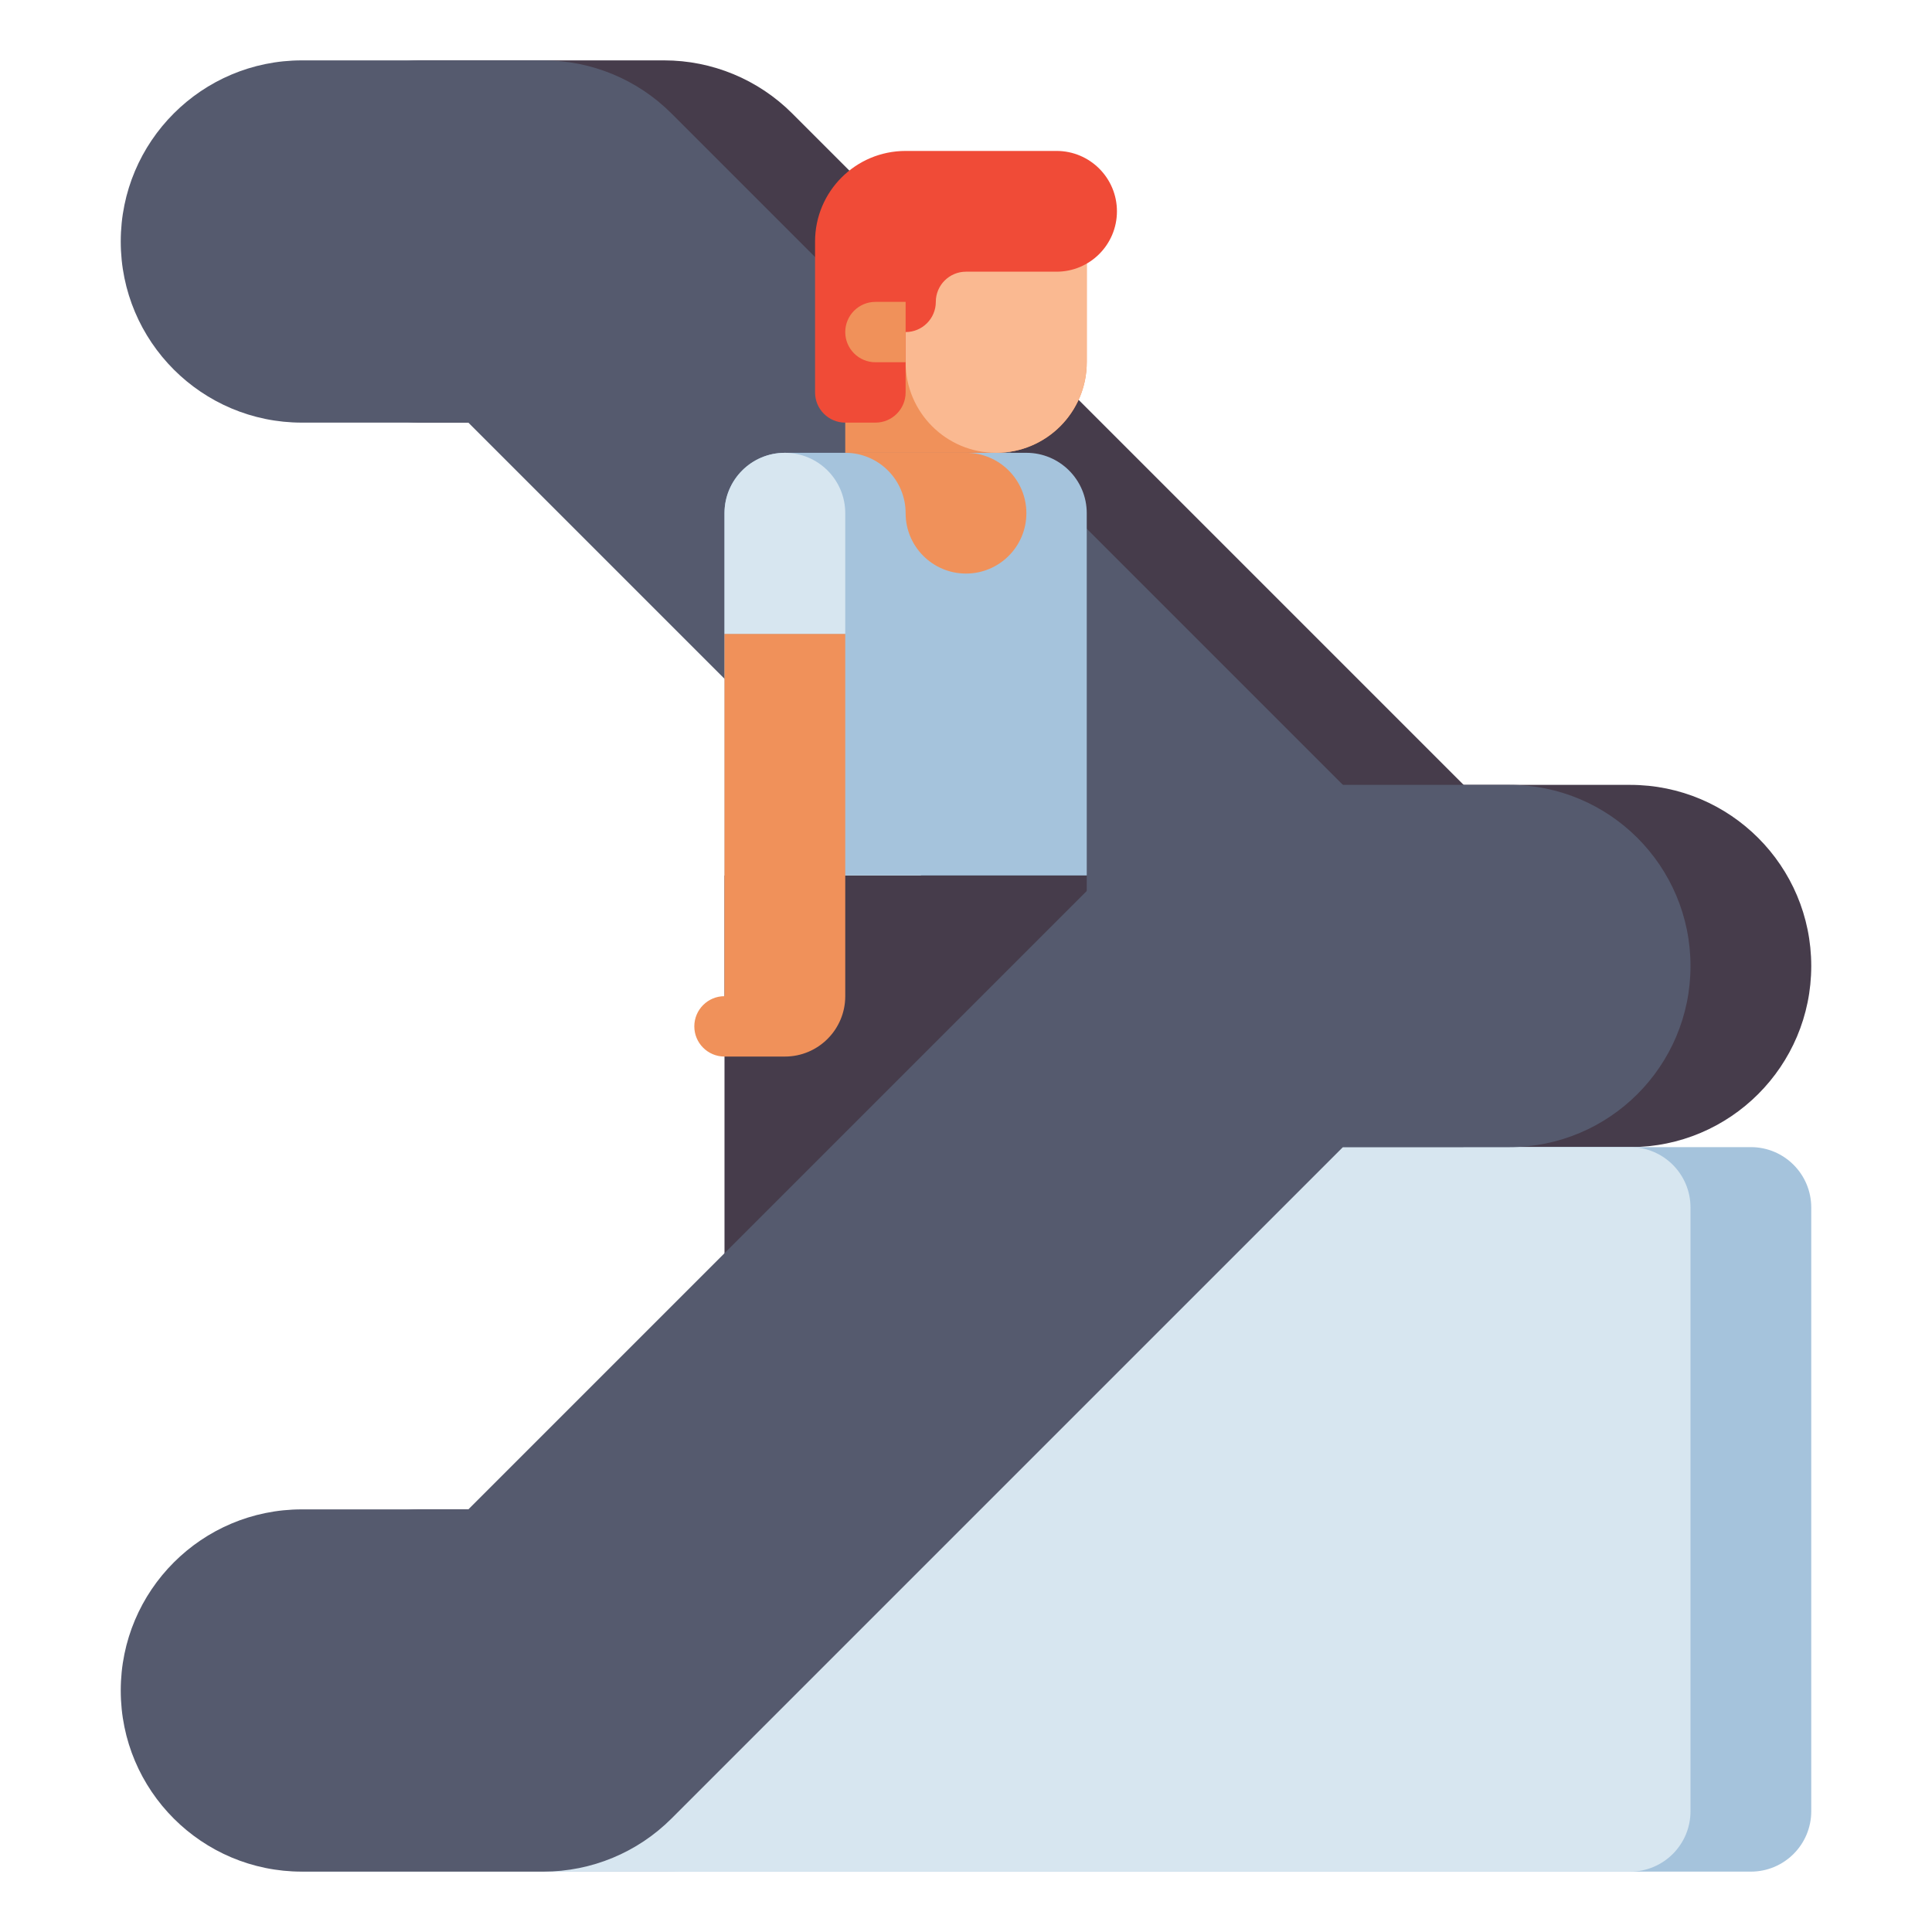 <?xml version="1.0" encoding="utf-8"?>
<!-- Generator: Adobe Illustrator 24.0.0, SVG Export Plug-In . SVG Version: 6.00 Build 0)  -->
<svg version="1.1" id="Layer_1" xmlns="http://www.w3.org/2000/svg" xmlns:xlink="http://www.w3.org/1999/xlink" x="0px" y="0px"
	 viewBox="0 0 512 512" enable-background="new 0 0 512 512" xml:space="preserve">
<g>
	<g>
		<g>
			<path fill="#463C4B" d="M368,304c-12.284,0-24.568-4.687-33.941-14.059L156.118,112H112c-26.51,0-48-21.49-48-48s21.49-48,48-48
				h64c12.73,0,24.939,5.057,33.941,14.059l192,192c18.745,18.745,18.745,49.137,0,67.882C392.568,299.313,380.284,304,368,304z"/>
		</g>
		<g>
			<path fill="#555A6E" d="M336,304c-12.284,0-24.568-4.687-33.941-14.059L124.118,112H80c-26.51,0-48-21.49-48-48s21.49-48,48-48
				h64c12.73,0,24.939,5.057,33.941,14.059l192,192c18.745,18.745,18.745,49.137,0,67.882C360.568,299.313,348.284,304,336,304z"/>
		</g>
	</g>
	<g>
		<g>
			<path fill="#463C4B" d="M240,408h60c2.209,0,4-1.791,4-4v-4c0-8.837-7.163-16-16-16h-48V408z"/>
		</g>
		<g>
			<path fill="#555A6E" d="M192,408h60c2.209,0,4-1.791,4-4v-4c0-8.837-7.163-16-16-16h-48V408z"/>
		</g>
		<g>
			<rect x="192" y="232" fill="#463C4B" width="96" height="152"/>
		</g>
		<g>
			<path fill="#A5C3DC" d="M192,232h96v-96c0-8.837-7.163-16-16-16h-64c-8.837,0-16,7.163-16,16V232z"/>
		</g>
		<g>
			<path fill="#F0915A" d="M224,120h32c8.837,0,16,7.163,16,16v0c0,8.837-7.163,16-16,16h0c-8.837,0-16-7.163-16-16v0
				C240,127.164,232.837,120,224,120z"/>
		</g>
		<g>
			<path fill="#F0915A" d="M224,120h40c13.255,0,24-10.745,24-24V56h-64V120z"/>
		</g>
		<g>
			<path fill="#FAB991" d="M264,120L264,120c13.255,0,24-10.745,24-24V56h-48v40C240,109.255,250.745,120,264,120z"/>
		</g>
		<g>
			<path fill="#D7E6F0" d="M192,168v-32c0-8.837,7.163-16,16-16h0c8.836,0,16,7.163,16,16v32H192z"/>
		</g>
		<g>
			<path fill="#F0915A" d="M192,168v96c-4.418,0-8,3.582-8,8s3.582,8,8,8h16c8.837,0,16-7.164,16-16v-96H192z"/>
		</g>
		<g>
			<path fill="#F04B37" d="M280,40h-40c-13.255,0-24,10.745-24,24v40c0,4.418,3.582,8,8,8h8c4.418,0,8-3.582,8-8V88
				c4.418,0,8-3.582,8-8s3.582-8,8-8h24c8.837,0,16-7.164,16-16l0,0C296,47.163,288.837,40,280,40z"/>
		</g>
		<g>
			<path fill="#F0915A" d="M232,96h8V80h-8c-4.418,0-8,3.582-8,8v0C224,92.418,227.582,96,232,96z"/>
		</g>
	</g>
	<g>
		<path fill="#463C4B" d="M176,496h-64c-26.51,0-48-21.49-48-48s21.49-48,48-48h44.117l177.941-177.941
			C343.061,213.057,355.27,208,368,208h64c26.51,0,48,21.49,48,48s-21.49,48-48,48h-44.117L209.941,481.941
			C200.939,490.943,188.73,496,176,496z"/>
	</g>
	<g>
		<g>
			<path fill="#A5C3DC" d="M464,496H80l200-192h184c8.837,0,16,7.163,16,16v160C480,488.837,472.837,496,464,496z"/>
		</g>
		<g>
			<path fill="#D7E6F0" d="M432,496H80l200-192h152c8.837,0,16,7.163,16,16v160C448,488.837,440.837,496,432,496z"/>
		</g>
	</g>
	<g>
		<path fill="#555A6E" d="M144,496H80c-26.51,0-48-21.49-48-48s21.49-48,48-48h44.117l177.941-177.941
			C311.061,213.057,323.27,208,336,208h64c26.51,0,48,21.49,48,48s-21.49,48-48,48h-44.117L177.941,481.941
			C168.939,490.943,156.73,496,144,496z"/>
	</g>
</g>
</svg>
